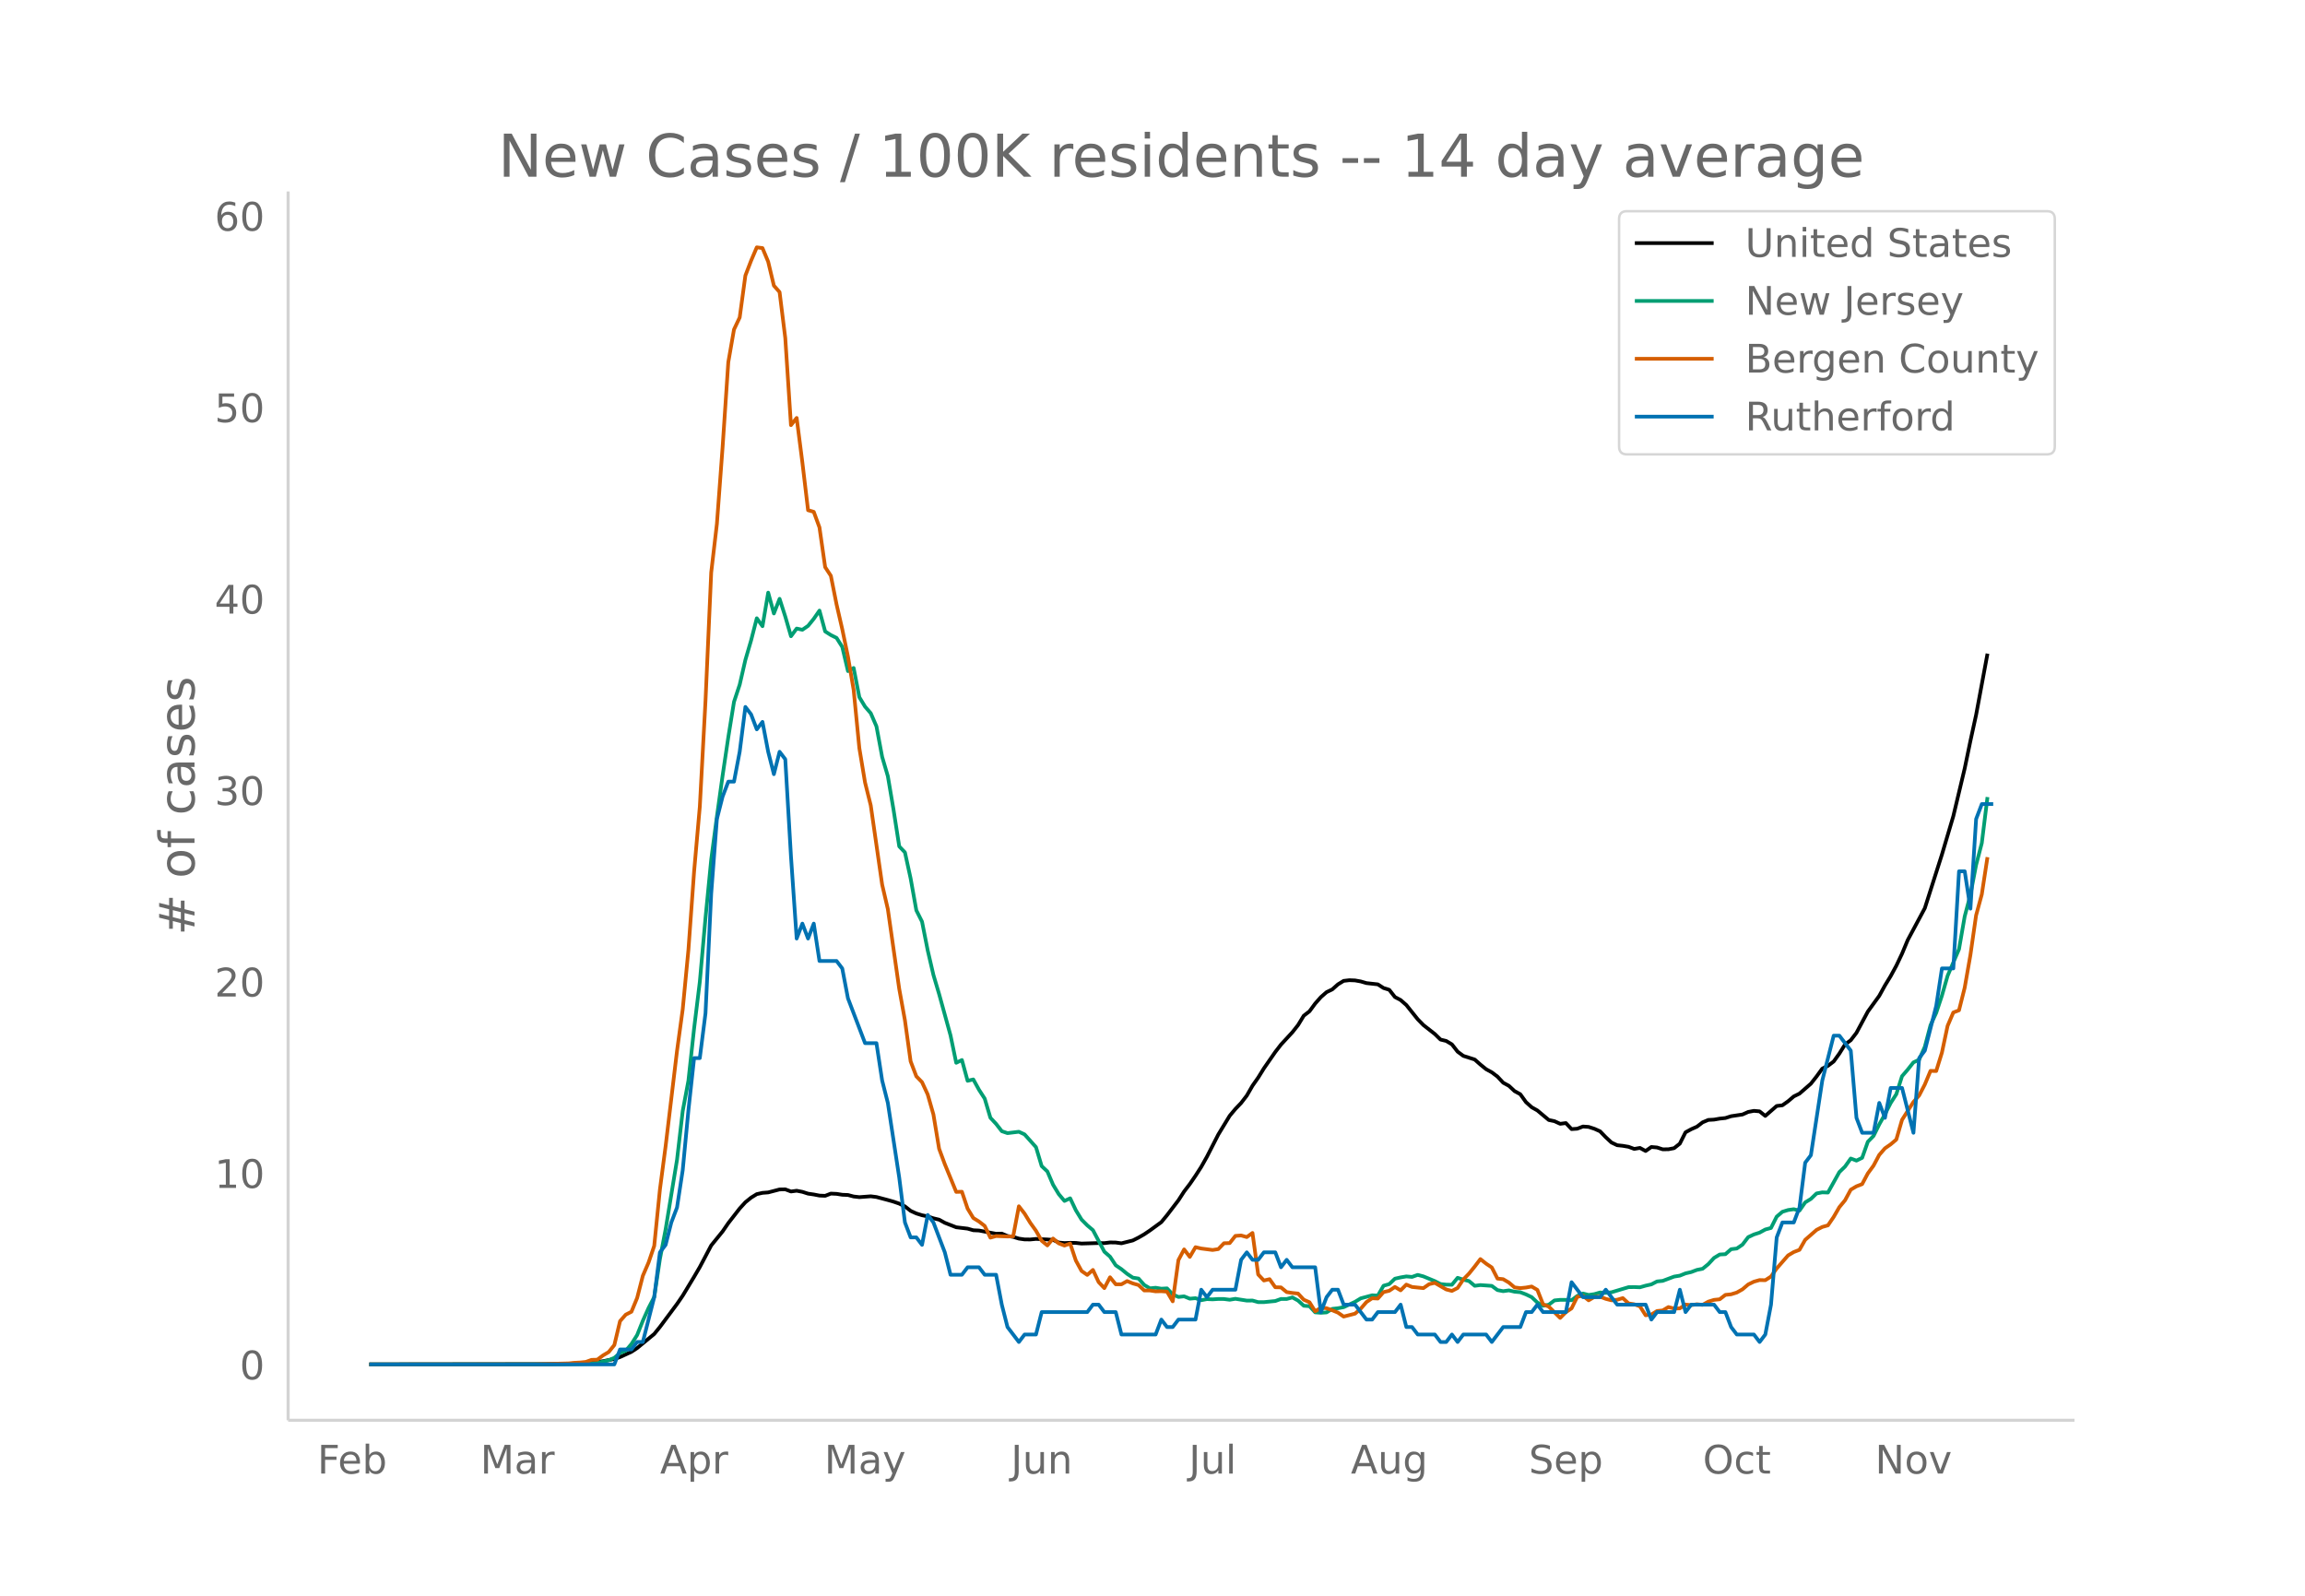 <svg height="864" viewBox="0 0 936 648" width="1248" xmlns="http://www.w3.org/2000/svg" xmlns:xlink="http://www.w3.org/1999/xlink"><defs><style>*{stroke-linecap:butt;stroke-linejoin:round}</style></defs><g id="figure_1"><path d="M0 648h936V0H0z" fill="#fff" id="patch_1"/><g id="axes_1"><path d="M117 576.72h725.4V77.76H117z" fill="none" id="patch_2"/><path clip-path="url(#p983d3f6a54)" d="M149.973 554.04l71.73-.084 9.255-.179 4.628-.199 6.942-.544 2.314-.29 4.627-.914 2.314-.773 4.628-2.133 2.314-1.515 6.942-5.725 2.313-2.854 6.942-9.33 2.314-3.373 4.628-7.668 2.314-3.953 4.627-8.772 4.628-5.693 2.314-3.37 4.628-5.946 2.314-2.537 2.313-1.868 2.314-1.424 2.314-.519 2.314-.175 4.628-1.206 2.314-.04 2.314.868 2.313-.303 2.314.447 2.314.735 2.314.334 2.314.449 2.314.092 2.314-.898 2.314.105 2.313.365 2.314.095 2.314.612 2.314.263 4.628-.345 2.314.29 4.627 1.227 2.314.662 2.314.796 2.314 1.12 2.314 1.82 2.314 1.057 2.314.723 2.314.472 2.313.772 2.314.55 2.314 1.28 4.628 1.815 4.628.548 2.314.66 2.313.108 6.942 1.318 2.314-.064 2.314.975 2.314.353 2.314.705 2.313.328 2.314.02 2.314-.219 4.628.217 2.314.168 2.314 1.079 2.314.215 2.313-.103 2.314.044 2.314.253 6.942-.208 2.314.042 2.314-.286 2.313.039 2.314.312 4.628-1.162 2.314-1.164 2.314-1.332 2.314-1.563 4.627-3.377 2.314-2.809 4.628-6.05 2.314-3.585 2.314-3.02 2.314-3.365 2.314-3.601 2.313-4.113 4.628-9.036 4.628-7.609 2.314-2.76 2.314-2.427 2.314-3.001 2.313-4.01 2.314-3.297 2.314-3.744 4.628-6.667 2.314-2.999 4.628-5.005 2.313-2.931 2.314-3.794 2.314-1.78 2.314-3.143 2.314-2.623 2.314-2.02 2.314-1.11 2.314-2.058 2.313-1.41 2.314-.27 2.314.089 2.314.415 2.314.674 4.628.51 2.314 1.485 2.313.717 2.314 2.939 2.314 1.226 2.314 2.026 4.628 5.78 2.314 2.366 4.627 3.62 2.314 2.261 2.314.565 2.314 1.38 2.314 2.965 2.314 1.713 4.628 1.48 2.313 2.048 2.314 1.879 2.314 1.27 2.314 1.748 2.314 2.474 2.314 1.258 2.314 2.154 2.314 1.258 2.313 3.214 2.314 2.073 2.314 1.307 4.628 3.868 2.314.493 2.314 1.062 2.314-.304 2.313 2.452 2.314-.157 2.314-.897 2.314.167 2.314.748 2.314 1.031 2.314 2.399 2.314 2.149 2.313 1.107 2.314.241 2.314.396 2.314.863 2.314-.405 2.314 1.245 2.314-1.624 2.314.2 2.313.746 2.314-.025 2.314-.447 2.314-1.831 2.314-4.6 2.314-1.266 2.314-1.019 2.314-1.768 2.313-.978 2.314-.127 2.314-.402 2.314-.238 2.314-.741 4.628-.697 2.314-1.036 2.313-.44 2.314.204 2.314 1.85 4.628-4.04 2.314-.27 2.314-1.635 2.314-1.97 2.314-1.137 4.627-4.031 2.314-2.939 2.314-3.182 2.314-1.14 2.314-1.75 2.314-3.223 2.314-3.704 2.313-1.709 2.314-3.006 4.628-8.634 4.628-6.382 2.314-4.204 2.314-3.79 2.313-4.254 2.314-4.867 2.314-5.54 6.942-12.95 6.941-21.768 4.628-15.598 4.628-19.389 2.314-11.143 2.314-10.58 4.627-24.882h0" fill="none" stroke="#000" stroke-linecap="round" stroke-width="1.5" id="line2d_1"/><path clip-path="url(#p983d3f6a54)" d="M149.973 554.04l80.985-.094 9.256-.219 2.314-.3 4.628-1.056 2.313-1 2.314-1.964 2.314-.925 2.314-2.713 2.314-3.657 2.314-5.783 2.314-5.17 2.314-4.49 2.313-15.429 2.314-12.06 4.628-28.213 2.314-19.818 2.314-12.323 2.314-21.25 2.314-18.88 2.313-25.988L288.805 349l2.314-17.467 2.314-16.599 2.314-15.598 2.314-14.342 2.314-6.977 2.314-10.077 2.313-7.903 2.314-8.983 2.314 3.226 2.314-13.63 2.314 8.46 2.314-5.952 2.314 7.22 2.314 7.978 2.313-3.126 2.314.5 2.314-1.594 2.314-2.857 2.314-3.339 2.314 8.465 2.314 1.476 2.314 1.15 2.313 3.65 2.314 9.829 2.314-1.263 2.314 11.872 2.314 3.826 2.314 2.663 2.314 5.34 2.314 12.378 2.313 7.858 2.314 13.635 2.314 14.873 2.314 2.426 2.314 10.603 2.314 12.929 2.314 4.607 2.314 11.69 2.313 9.947 2.314 7.778 4.628 16.754 2.314 11.141 2.314-1.125 2.314 8.44 2.314-.557 2.313 4.201 2.314 3.576 2.314 7.79 2.314 2.482 2.314 2.97 2.314.787 4.628-.562 2.313 1.075 4.628 5.176 2.314 7.703 2.314 2.169 2.314 5.395 2.314 3.82 2.314 2.757 2.313-1.075 2.314 4.87 2.314 3.782 2.314 2.332 2.314 1.963 4.628 8.74 2.314 2.02 2.313 3.507 2.314 1.569 2.314 1.9 2.314 1.538 2.314.363 2.314 2.607 2.314 1.369 2.314-.231 2.313.375 2.314-.125 2.314 2.45 2.314 1.038 2.314-.25 2.314.95 2.314-.206 2.314.825 2.313-.45 2.314.1 2.314-.15 2.314.019 2.314.294 2.314-.382 4.628.726 2.313-.02 2.314.645h2.314l4.628-.45 2.314-.838 2.314.013 2.314-.638 2.313 1.281 2.314 2.101 2.314.175 2.314 2.5 2.314.182 2.314-.162 2.314-1.426 2.314-.256 2.313-.438 4.628-2.175 2.314-1.407 4.628-1.238 2.314.119 2.314-4.001 2.313-.663 2.314-2.2 2.314-.526 2.314-.394 2.314.2 2.314-.825 2.314.613 4.627 1.913 2.314 1.194 2.314.244 2.314.05 2.314-2.826 2.314.75 2.314.57 2.314 1.925 2.313-.3 4.628.331 2.314 1.713 2.314.438 2.314-.32 2.314.538 2.314.207 2.313.887 2.314 1.113 2.314 2.182 2.314 1.326 2.314-.444 2.314-1.738 2.314-.232 2.314.007 2.313.15 2.314-1.738 2.314-.994 2.314.587 2.314-.331 2.314-.669 2.314.156 2.314-.237 6.941-2.082 2.314-.038 2.314.094 2.314-.663 2.314-.518 2.314-1.194 2.313-.238 4.628-1.738 2.314-.375 2.314-.932 2.314-.531 2.314-.875 2.314-.463 2.313-1.882 2.314-2.507 2.314-1.406 2.314-.125 2.314-2.026 2.314-.281 2.314-1.582 2.314-3.038 2.313-1.082 2.314-.744 2.314-1.269 2.314-.625 2.314-4.589 2.314-1.982 2.314-.712 2.314-.332 2.314.563 2.313-3.326 2.314-1.413 2.314-2.232 2.314-.437 2.314.08 4.628-8.314 2.314-2.244 2.313-3.264 2.314.85 2.314-1.125 2.314-6.533 2.314-2.363 2.314-4.67 2.314-4.12 2.314-4.551 2.313-3.62 2.314-7.29 2.314-2.682 2.314-2.926 2.314-1.1 2.314-5.251 2.314-8.765 2.314-5.002 2.313-6.977 2.314-8.083 4.628-10.79 2.314-13.317 2.314-8.746 2.314-12.135 2.314-8.884 2.313-18.692h0" fill="none" stroke="#009e73" stroke-linecap="round" stroke-width="1.5" id="line2d_2"/><path clip-path="url(#p983d3f6a54)" d="M149.973 554.04l67.102-.06 13.883-.357 2.314-.238 2.314-.12 2.314-.238 2.314-.834 2.314-.06 2.314-1.727 2.314-1.37 2.313-2.859 2.314-9.71 2.314-2.62 2.314-1.191 2.314-5.6 2.314-8.994 2.314-5.361 2.314-6.79 2.313-22.934 2.314-17.572 4.628-38.659 2.314-16.917 2.314-24.065 2.314-31.927 2.314-26.27 2.313-43.007 2.314-52.06 2.314-19.777 2.314-31.153 2.314-34.49 2.314-13.283 2.314-4.884 2.314-17.036 2.313-6.016 2.314-5.421 2.314.298 2.314 5.54 2.314 9.709 2.314 2.62 2.314 18.645 2.314 35.383 2.313-2.919 2.314 18.049 2.314 19.418 2.314.656 2.314 6.314 2.314 16.142 2.314 3.515 2.314 11.615 2.313 10.067 2.314 11.139 2.314 13.522 2.314 23.648 2.314 13.938 2.314 9.293 4.628 32.166 2.313 9.947 4.628 32.404 2.314 12.748 2.314 16.678 2.314 6.076 2.314 2.383 2.314 5.003 2.313 8.101 2.314 13.939 2.314 6.255 4.628 11.258 2.314-.06 2.314 6.85 2.314 3.812 2.313 1.43 2.314 1.787 2.314 4.765 2.314-.655 4.628.179 2.314-.06 2.314-12.21 2.313 2.977 2.314 3.753 2.314 3.217 2.314 4.05 2.314 1.906 2.314-2.8 2.314 1.967 2.314.893 2.313-.834 2.314 6.91 2.314 4.229 2.314 1.608 2.314-2.025 2.314 4.944 2.314 2.442 2.314-4.408 2.313 2.86h2.314l2.314-1.31 2.314.952 2.314.655 2.314 2.204h2.314l2.314.358 2.313-.06 2.314.179 2.314 3.931 2.314-16.738 2.314-4.348 2.314 3.038 2.314-3.932 2.314.536 4.627.596 2.314-.357 2.314-2.383 2.314-.06 2.314-2.918 2.314-.18 2.314.656 2.313-1.668 2.314 16.858 2.314 2.442 2.314-.536 2.314 3.276 2.314.06 2.314 1.906 2.314.357 2.313.238 2.314 2.502 2.314 1.013 2.314 3.693 2.314-1.43 2.314.179 2.314.834 2.314.953 2.313 1.608 4.628-1.191 2.314-2.025 2.314-2.68 2.314-1.55 2.314.12 2.314-2.621 2.313-.536 2.314-1.55 2.314 1.37 2.314-2.322 2.314.953 4.628.476 2.314-1.608 2.313-.536 4.628 2.68 2.314.596 2.314-1.191 2.314-3.455 2.314-2.383 2.314-2.859 2.313-3.038 2.314 1.847 2.314 1.548 2.314 4.528 2.314.238 2.314 1.37 2.314 1.966 2.314.297 2.313-.238 2.314-.417 2.314 1.37 2.314 5.838 2.314.953 4.628 4.586 2.314-2.323 2.313-1.548 2.314-4.706 2.314-.417 2.314 1.846 2.314-1.37 2.314-.119 2.314.894 2.314.595 2.313-.238 2.314-.655 2.314 2.144 2.314.358 2.314.834 2.314 3.633 2.314-.298 2.314-1.43 2.313-.238 2.314-1.37 2.314.596 2.314-.06 2.314-1.548 2.314.238 2.314-.357 2.314.238 2.313-1.31 2.314-.715 2.314-.239 2.314-1.787 2.314-.238 2.314-.715 2.314-1.31 2.314-1.966 2.313-1.132 2.314-.655 2.314.06 2.314-1.49 2.314-3.276 4.628-5.301 2.314-1.37 2.314-.894 2.313-4.05 4.628-4.05 2.314-1.192 2.314-.655 2.314-3.395 2.314-3.991 2.314-2.8 2.313-4.289 2.314-1.37 2.314-.893 2.314-4.349 2.314-3.157 2.314-4.348 2.314-2.68 2.314-1.609 2.313-1.966 2.314-7.982 4.628-7.267 2.314-2.62 2.314-4.468 2.314-5.54 2.314.06 2.313-7.446 2.314-10.9 2.314-5.421 2.314-.894 2.314-9.173 2.314-13.224 2.314-16.142 2.314-8.519 2.313-15.13h0" fill="none" stroke="#d55e00" stroke-linecap="round" stroke-width="1.5" id="line2d_3"/><path clip-path="url(#p983d3f6a54)" d="M149.973 554.04h99.496l2.314-6.068h4.628l2.314-3.033h2.314l4.628-18.203 2.313-18.203 2.314-3.034 2.314-9.102 2.314-6.067 2.314-15.17 2.314-24.27 2.314-21.237h2.314l2.313-18.203 2.314-48.541 2.314-30.338 2.314-9.102 2.314-6.068h2.314l2.314-12.135 2.314-18.203 2.313 3.034 2.314 6.068 2.314-3.034 2.314 12.135 2.314 9.102 2.314-9.102 2.314 3.034 2.314 39.44 2.313 33.372 2.314-6.068 2.314 6.068 2.314-6.068 2.314 15.17h6.942l2.313 3.033 2.314 12.135 6.942 18.203h4.628l2.314 15.17 2.313 9.101 4.628 30.338 2.314 18.203 2.314 6.068h2.314l2.314 3.034 2.314-12.136 2.313 3.034 4.628 12.136 2.314 9.101h4.628l2.314-3.034h4.627l2.314 3.034h4.628l2.314 12.135 2.314 9.102 4.628 6.068 2.313-3.034h4.628l2.314-9.102h18.511l2.314-3.034h2.314l2.314 3.034h4.627l2.314 9.102h13.884l2.313-6.068 2.314 3.034h2.314l2.314-3.034h6.942l2.314-12.135 2.313 3.034 2.314-3.034h9.256l2.314-12.136 2.314-3.033 2.313 3.033h2.314l2.314-3.033h4.628l2.314 6.067 2.314-3.034 2.314 3.034h9.255l2.314 18.203 2.314-6.067 2.314-3.034h2.314l2.313 6.067h4.628l4.628 6.068h2.314l2.314-3.034h6.941l2.314-3.034 2.314 9.102h2.314l2.314 3.034h6.941l2.314 3.034h2.314l2.314-3.034 2.314 3.034 2.314-3.034h9.255l2.314 3.034 4.628-6.068h6.942l2.313-6.068h2.314l2.314-3.034 2.314 3.034h9.256l2.313-12.135 4.628 6.068h6.942l2.314-3.034 4.627 6.067h11.57l2.314 6.068 2.314-3.034h6.941l2.314-9.101 2.314 9.101 2.314-3.034h9.255l2.314 3.034h2.314l2.314 6.068 2.314 3.034h6.941l2.314 3.034 2.314-3.034 2.314-12.136 2.314-27.304 2.314-6.068h4.628l2.314-6.067 2.313-18.203 2.314-3.034 4.628-30.338 4.628-18.203h2.314l4.627 6.067 2.314 27.305 2.314 6.067h4.628l2.314-12.135 2.314 6.068 2.314-12.136h4.627l4.628 18.203 2.314-30.338 2.314-3.034 4.628-18.203 2.313-15.169h4.628l2.314-39.44h2.314l2.314 15.17 2.314-36.406 2.314-6.068h4.627" fill="none" stroke="#0072b2" stroke-linecap="round" stroke-width="1.5" id="line2d_4"/><path d="M117 576.72V77.76" fill="none" stroke="#d3d3d3" stroke-linecap="square" stroke-width="1.25" id="patch_3"/><path d="M117 576.72h725.4" fill="none" stroke="#d3d3d3" stroke-linecap="square" stroke-width="1.25" id="patch_4"/><g id="matplotlib.axis_1"><g id="xtick_1"><g transform="matrix(.16 0 0 -.16 128.869 598.378)" fill="#696969" id="text_1"><defs><path d="M9.813 72.906h41.89v-8.312H19.672V43.109h28.906v-8.297H19.672V0h-9.86z" id="DejaVuSans-70"/><path d="M56.203 29.594v-4.39H14.891q.593-9.282 5.593-14.142 5-4.859 13.938-4.859 5.172 0 10.031 1.266 4.86 1.265 9.656 3.812v-8.5Q49.266.734 44.187-.344 39.11-1.422 33.892-1.422q-13.094 0-20.735 7.61-7.64 7.625-7.64 20.625 0 13.421 7.25 21.296Q20.016 56 32.328 56q11.031 0 17.453-7.11 6.422-7.093 6.422-19.296zm-8.984 2.64q-.094 7.36-4.125 11.75-4.032 4.407-10.672 4.407-7.516 0-12.031-4.25-4.516-4.25-5.203-11.97z" id="DejaVuSans-101"/><path d="M48.688 27.297q0 9.906-4.079 15.547-4.078 5.64-11.203 5.64-7.14 0-11.218-5.64-4.079-5.64-4.079-15.547 0-9.906 4.078-15.547 4.079-5.64 11.22-5.64 7.124 0 11.202 5.64t4.078 15.547zM18.108 46.39q2.844 4.875 7.157 7.234Q29.594 56 35.594 56q9.968 0 16.187-7.906 6.235-7.907 6.235-20.797T51.78 6.484q-6.218-7.906-16.187-7.906-6 0-10.328 2.375-4.313 2.375-7.157 7.25V0H9.08v75.984h9.03z" id="DejaVuSans-98"/></defs><use xlink:href="#DejaVuSans-70"/><use x="52.02" xlink:href="#DejaVuSans-101"/><use x="113.543" xlink:href="#DejaVuSans-98"/></g></g><g id="xtick_2"><g transform="matrix(.16 0 0 -.16 195.04 598.378)" fill="#696969" id="text_2"><defs><path d="M9.813 72.906h14.703l18.593-49.61 18.703 49.61h14.704V0H66.89v64.016l-18.797-50h-9.907l-18.796 50V0H9.813z" id="DejaVuSans-77"/><path d="M34.281 27.484q-10.89 0-15.093-2.484-4.204-2.484-4.204-8.5 0-4.781 3.157-7.594 3.156-2.797 8.562-2.797 7.485 0 12 5.297 4.516 5.297 4.516 14.078v2zm17.922 3.72V0H43.22v8.297Q40.14 3.328 35.547.953q-4.594-2.375-11.234-2.375-8.391 0-13.36 4.719Q6 8.016 6 15.922q0 9.219 6.172 13.906 6.187 4.688 18.437 4.688h12.61v.89q0 6.203-4.078 9.594-4.078 3.39-11.453 3.39-4.688 0-9.141-1.124-4.438-1.125-8.531-3.375v8.312q4.921 1.906 9.562 2.844 4.64.953 9.031.953 11.875 0 17.735-6.156 5.86-6.14 5.86-18.64z" id="DejaVuSans-97"/><path d="M41.11 46.297q-1.516.875-3.297 1.281Q36.03 48 33.89 48q-7.625 0-11.703-4.953-4.079-4.953-4.079-14.234V0H9.08v54.688h9.03v-8.5q2.844 4.984 7.375 7.39Q30.031 56 36.531 56q.922 0 2.047-.125 1.125-.11 2.484-.36z" id="DejaVuSans-114"/></defs><use xlink:href="#DejaVuSans-77"/><use x="86.279" xlink:href="#DejaVuSans-97"/><use x="147.559" xlink:href="#DejaVuSans-114"/></g></g><g id="xtick_3"><g transform="matrix(.16 0 0 -.16 268.024 598.378)" fill="#696969" id="text_3"><defs><path d="M34.188 63.188L20.797 26.906h26.812zm-5.579 9.718h11.188L67.578 0h-10.25l-6.64 18.703h-32.86L11.188 0H.78z" id="DejaVuSans-65"/><path d="M18.11 8.203v-29H9.077v75.484h9.031v-8.296q2.844 4.875 7.157 7.234Q29.594 56 35.594 56q9.968 0 16.187-7.906 6.235-7.907 6.235-20.797T51.78 6.484q-6.218-7.906-16.187-7.906-6 0-10.328 2.375-4.313 2.375-7.157 7.25zm30.578 19.094q0 9.906-4.079 15.547-4.078 5.64-11.203 5.64-7.14 0-11.218-5.64-4.079-5.64-4.079-15.547 0-9.906 4.078-15.547 4.079-5.64 11.22-5.64 7.124 0 11.202 5.64t4.078 15.547z" id="DejaVuSans-112"/></defs><use xlink:href="#DejaVuSans-65"/><use x="68.408" xlink:href="#DejaVuSans-112"/><use x="131.885" xlink:href="#DejaVuSans-114"/></g></g><g id="xtick_4"><g transform="matrix(.16 0 0 -.16 334.74 598.378)" fill="#696969" id="text_4"><defs><path d="M32.172-5.078q-3.797-9.766-7.422-12.735-3.61-2.984-9.656-2.984H7.906v7.516h5.282q3.703 0 5.75 1.765Q21-9.766 23.483-3.219l1.61 4.094-22.11 53.813H12.5l17.094-42.766 17.093 42.766h9.516z" id="DejaVuSans-121"/></defs><use xlink:href="#DejaVuSans-77"/><use x="86.279" xlink:href="#DejaVuSans-97"/><use x="147.559" xlink:href="#DejaVuSans-121"/></g></g><g id="xtick_5"><g transform="matrix(.16 0 0 -.16 410.51 598.378)" fill="#696969" id="text_5"><defs><path d="M9.813 72.906h9.859V5.078q0-13.187-5-19.14-5-5.954-16.094-5.954h-3.75v8.297h3.078q6.531 0 9.219 3.672Q9.813-4.39 9.813 5.078z" id="DejaVuSans-74"/><path d="M8.5 21.578v33.11h8.984V21.922q0-7.766 3.016-11.656 3.031-3.875 9.094-3.875 7.265 0 11.484 4.64 4.234 4.64 4.234 12.656v31h8.985V0h-8.984v8.406Q42.047 3.422 37.718 1q-4.313-2.422-10.032-2.422-9.421 0-14.312 5.86Q8.5 10.296 8.5 21.578zM31.11 56z" id="DejaVuSans-117"/><path d="M54.89 33.016V0h-8.984v32.719q0 7.765-3.031 11.61-3.031 3.858-9.078 3.858-7.281 0-11.484-4.64-4.204-4.625-4.204-12.64V0H9.08v54.688h9.03v-8.5q3.235 4.937 7.594 7.374Q30.078 56 35.797 56q9.422 0 14.25-5.828 4.844-5.828 4.844-17.156z" id="DejaVuSans-110"/></defs><use xlink:href="#DejaVuSans-74"/><use x="29.492" xlink:href="#DejaVuSans-117"/><use x="92.871" xlink:href="#DejaVuSans-110"/></g></g><g id="xtick_6"><g transform="matrix(.16 0 0 -.16 482.774 598.378)" fill="#696969" id="text_6"><defs><path d="M9.422 75.984h8.984V0H9.422z" id="DejaVuSans-108"/></defs><use xlink:href="#DejaVuSans-74"/><use x="29.492" xlink:href="#DejaVuSans-117"/><use x="92.871" xlink:href="#DejaVuSans-108"/></g></g><g id="xtick_7"><g transform="matrix(.16 0 0 -.16 548.535 598.378)" fill="#696969" id="text_7"><defs><path d="M45.406 27.984q0 9.766-4.031 15.125-4.016 5.375-11.297 5.375-7.219 0-11.25-5.375-4.031-5.359-4.031-15.125 0-9.718 4.031-15.093t11.25-5.375q7.281 0 11.297 5.375 4.031 5.375 4.031 15.093zm8.985-21.203q0-13.953-6.203-20.765Q42-20.797 29.203-20.797q-4.734 0-8.937.703-4.203.703-8.157 2.172v8.735q3.954-2.141 7.813-3.157 3.86-1.031 7.86-1.031 8.843 0 13.234 4.61 4.39 4.609 4.39 13.937v4.453q-2.781-4.844-7.125-7.234Q33.938 0 27.875 0 17.828 0 11.672 7.656q-6.156 7.672-6.156 20.328 0 12.688 6.156 20.344Q17.828 56 27.875 56q6.063 0 10.406-2.39 4.344-2.391 7.125-7.22v8.297h8.985z" id="DejaVuSans-103"/></defs><use xlink:href="#DejaVuSans-65"/><use x="68.408" xlink:href="#DejaVuSans-117"/><use x="131.787" xlink:href="#DejaVuSans-103"/></g></g><g id="xtick_8"><g transform="matrix(.16 0 0 -.16 620.807 598.378)" fill="#696969" id="text_8"><defs><path d="M53.516 70.516V60.89q-5.61 2.687-10.594 4-4.984 1.328-9.625 1.328-8.047 0-12.422-3.125t-4.375-8.89q0-4.845 2.906-7.313 2.907-2.453 11.016-3.97l5.953-1.218q11.031-2.11 16.281-7.406 5.25-5.297 5.25-14.172 0-10.61-7.11-16.078-7.093-5.469-20.812-5.469-5.172 0-11.015 1.172Q13.14.922 6.89 3.219v10.156q6-3.36 11.765-5.078 5.766-1.703 11.328-1.703 8.438 0 13.032 3.312 4.593 3.328 4.593 9.485 0 5.359-3.297 8.39-3.296 3.032-10.812 4.547L27.484 33.5q-11.03 2.188-15.968 6.875-4.922 4.688-4.922 13.047 0 9.672 6.812 15.234 6.813 5.563 18.766 5.563 5.14 0 10.453-.938 5.328-.922 10.89-2.765z" id="DejaVuSans-83"/></defs><use xlink:href="#DejaVuSans-83"/><use x="63.477" xlink:href="#DejaVuSans-101"/><use x="125" xlink:href="#DejaVuSans-112"/></g></g><g id="xtick_9"><g transform="matrix(.16 0 0 -.16 691.47 598.378)" fill="#696969" id="text_9"><defs><path d="M39.406 66.219q-10.75 0-17.078-8.016-6.312-8-6.312-21.828 0-13.766 6.312-21.781 6.328-8 17.078-8 10.735 0 17.016 8 6.281 8.015 6.281 21.781 0 13.828-6.281 21.828-6.281 8.016-17.016 8.016zm0 8q15.328 0 24.5-10.281 9.188-10.282 9.188-27.563 0-17.234-9.188-27.516-9.172-10.28-24.5-10.28-15.375 0-24.593 10.25-9.204 10.265-9.204 27.546t9.204 27.563q9.218 10.28 24.593 10.28z" id="DejaVuSans-79"/><path d="M48.781 52.594v-8.407q-3.812 2.11-7.64 3.157-3.828 1.047-7.735 1.047-8.75 0-13.593-5.547-4.829-5.532-4.829-15.547 0-10.016 4.829-15.563 4.843-5.53 13.593-5.53 3.907 0 7.735 1.046 3.828 1.047 7.64 3.156V2.094Q45.016.344 40.984-.531q-4.015-.89-8.562-.89-12.36 0-19.64 7.765-7.266 7.765-7.266 20.953 0 13.375 7.343 21.031Q20.22 56 33.016 56q4.14 0 8.093-.86 3.953-.843 7.672-2.546z" id="DejaVuSans-99"/><path d="M18.313 70.219V54.688h18.5v-6.985h-18.5V18.016q0-6.688 1.828-8.594 1.828-1.906 7.453-1.906h9.218V0h-9.218q-10.407 0-14.36 3.875-3.953 3.89-3.953 14.14v29.688H2.687v6.984h6.594V70.22z" id="DejaVuSans-116"/></defs><use xlink:href="#DejaVuSans-79"/><use x="78.711" xlink:href="#DejaVuSans-99"/><use x="133.691" xlink:href="#DejaVuSans-116"/></g></g><g id="xtick_10"><g transform="matrix(.16 0 0 -.16 761.418 598.378)" fill="#696969" id="text_10"><defs><path d="M9.813 72.906h13.28l32.329-60.984v60.984h9.562V0h-13.28L19.39 60.984V0H9.813z" id="DejaVuSans-78"/><path d="M30.61 48.39q-7.22 0-11.422-5.64-4.204-5.64-4.204-15.453 0-9.813 4.172-15.453 4.188-5.64 11.453-5.64 7.188 0 11.375 5.655 4.203 5.672 4.203 15.438 0 9.719-4.203 15.406-4.187 5.688-11.375 5.688zm0 7.61q11.718 0 18.406-7.625 6.703-7.61 6.703-21.078 0-13.422-6.703-21.078-6.688-7.64-18.407-7.64-11.765 0-18.437 7.64-6.656 7.656-6.656 21.078 0 13.469 6.656 21.078Q18.844 56 30.609 56z" id="DejaVuSans-111"/><path d="M2.984 54.688H12.5L29.594 8.797l17.093 45.89h9.516L35.687 0H23.485z" id="DejaVuSans-118"/></defs><use xlink:href="#DejaVuSans-78"/><use x="74.805" xlink:href="#DejaVuSans-111"/><use x="135.986" xlink:href="#DejaVuSans-118"/></g></g></g><g id="matplotlib.axis_2"><g id="ytick_1"><g transform="matrix(.16 0 0 -.16 97.32 560.119)" fill="#696969" id="text_11"><defs><path d="M31.781 66.406q-7.61 0-11.453-7.5Q16.5 51.422 16.5 36.375q0-14.984 3.828-22.484 3.844-7.5 11.453-7.5 7.672 0 11.5 7.5 3.844 7.5 3.844 22.484 0 15.047-3.844 22.531-3.828 7.5-11.5 7.5zm0 7.813q12.266 0 18.735-9.703 6.468-9.688 6.468-28.141 0-18.406-6.468-28.11-6.47-9.687-18.735-9.687-12.25 0-18.718 9.688-6.47 9.703-6.47 28.109 0 18.453 6.47 28.14Q19.53 74.22 31.78 74.22z" id="DejaVuSans-48"/></defs><use xlink:href="#DejaVuSans-48"/></g></g><g id="ytick_2"><g transform="matrix(.16 0 0 -.16 87.14 482.38)" fill="#696969" id="text_12"><defs><path d="M12.406 8.297h16.11v55.625l-17.532-3.516v8.985l17.438 3.515h9.86V8.296H54.39V0H12.406z" id="DejaVuSans-49"/></defs><use xlink:href="#DejaVuSans-49"/><use x="63.623" xlink:href="#DejaVuSans-48"/></g></g><g id="ytick_3"><g transform="matrix(.16 0 0 -.16 87.14 404.64)" fill="#696969" id="text_13"><defs><path d="M19.188 8.297h34.421V0H7.33v8.297q5.609 5.812 15.296 15.594 9.703 9.797 12.188 12.64 4.734 5.313 6.609 9 1.89 3.688 1.89 7.25 0 5.813-4.078 9.469-4.078 3.672-10.625 3.672-4.64 0-9.797-1.61-5.14-1.609-11-4.89v9.969Q13.767 71.78 18.938 73q5.188 1.219 9.485 1.219 11.328 0 18.062-5.672 6.735-5.656 6.735-15.125 0-4.5-1.688-8.531-1.672-4.016-6.125-9.485-1.218-1.422-7.765-8.187-6.532-6.766-18.453-18.922z" id="DejaVuSans-50"/></defs><use xlink:href="#DejaVuSans-50"/><use x="63.623" xlink:href="#DejaVuSans-48"/></g></g><g id="ytick_4"><g transform="matrix(.16 0 0 -.16 87.14 326.9)" fill="#696969" id="text_14"><defs><path d="M40.578 39.313Q47.656 37.797 51.625 33q3.984-4.781 3.984-11.813 0-10.78-7.422-16.703-7.421-5.906-21.093-5.906-4.578 0-9.438.906-4.86.907-10.031 2.72v9.515q4.094-2.39 8.969-3.61 4.89-1.218 10.218-1.218 9.266 0 14.125 3.656 4.86 3.656 4.86 10.64 0 6.454-4.516 10.079-4.515 3.64-12.562 3.64h-8.5v8.11h8.89q7.266 0 11.125 2.906 3.86 2.906 3.86 8.375 0 5.61-3.985 8.61-3.968 3.015-11.39 3.015-4.063 0-8.703-.89-4.641-.876-10.203-2.72v8.782q5.624 1.562 10.53 2.344 4.907.78 9.25.78 11.235 0 17.766-5.109 6.547-5.093 6.547-13.78 0-6.063-3.468-10.235-3.47-4.172-9.86-5.782z" id="DejaVuSans-51"/></defs><use xlink:href="#DejaVuSans-51"/><use x="63.623" xlink:href="#DejaVuSans-48"/></g></g><g id="ytick_5"><g transform="matrix(.16 0 0 -.16 87.14 249.161)" fill="#696969" id="text_15"><defs><path d="M37.797 64.313L12.89 25.39h24.906zm-2.594 8.593H47.61V25.391h10.407v-8.203H47.609V0h-9.812v17.188H4.89v9.515z" id="DejaVuSans-52"/></defs><use xlink:href="#DejaVuSans-52"/><use x="63.623" xlink:href="#DejaVuSans-48"/></g></g><g id="ytick_6"><g transform="matrix(.16 0 0 -.16 87.14 171.422)" fill="#696969" id="text_16"><defs><path d="M10.797 72.906h38.719v-8.312H19.828v-17.86q2.14.735 4.281 1.094 2.157.36 4.313.36 12.203 0 19.328-6.688 7.14-6.688 7.14-18.11 0-11.765-7.328-18.296-7.328-6.516-20.656-6.516-4.593 0-9.36.781-4.75.782-9.827 2.344v9.922q4.39-2.39 9.078-3.563 4.687-1.171 9.906-1.171 8.453 0 13.375 4.437 4.938 4.438 4.938 12.063 0 7.609-4.938 12.047-4.922 4.453-13.375 4.453-3.953 0-7.89-.875-3.922-.875-8.016-2.735z" id="DejaVuSans-53"/></defs><use xlink:href="#DejaVuSans-53"/><use x="63.623" xlink:href="#DejaVuSans-48"/></g></g><g id="ytick_7"><g transform="matrix(.16 0 0 -.16 87.14 93.682)" fill="#696969" id="text_17"><defs><path d="M33.016 40.375q-6.641 0-10.532-4.547-3.875-4.531-3.875-12.437 0-7.86 3.875-12.438 3.891-4.562 10.532-4.562 6.64 0 10.515 4.562 3.875 4.578 3.875 12.438 0 7.906-3.875 12.437-3.875 4.547-10.515 4.547zm19.578 30.922v-8.984q-3.719 1.75-7.5 2.671-3.782.938-7.5.938-9.766 0-14.922-6.594-5.14-6.594-5.875-19.922 2.875 4.25 7.219 6.516 4.359 2.266 9.578 2.266 10.984 0 17.36-6.672 6.374-6.657 6.374-18.125 0-11.235-6.64-18.032-6.641-6.78-17.672-6.78-12.657 0-19.344 9.687-6.688 9.703-6.688 28.109 0 17.281 8.204 27.563 8.203 10.28 22.015 10.28 3.719 0 7.5-.734t7.89-2.187z" id="DejaVuSans-54"/></defs><use xlink:href="#DejaVuSans-54"/><use x="63.623" xlink:href="#DejaVuSans-48"/></g></g><g transform="matrix(0 -.2 -.2 0 78.98 379.813)" fill="#696969" id="text_18"><defs><path d="M51.125 44H36.922l-4.11-16.313h14.313zm-7.328 27.781l-5.078-20.265h14.265L58.11 71.78h7.813L60.89 51.516h15.234V44h-17.14l-4-16.313h15.53V20.22H53.079L48 0h-7.813l5.032 20.219H30.906L25.875 0h-7.86l5.079 20.219H7.719v7.468h17.187L29 44H13.281v7.516h17.625l4.985 20.265z" id="DejaVuSans-35"/><path d="M37.11 75.984V68.5h-8.594q-4.828 0-6.72-1.953-1.874-1.953-1.874-7.031v-4.828h14.797v-6.985H19.922V0H10.89v47.703H2.297v6.984h8.594V58.5q0 9.125 4.25 13.297 4.25 4.187 13.468 4.187z" id="DejaVuSans-102"/><path d="M44.281 53.078v-8.5q-3.797 1.953-7.906 2.922-4.094.984-8.5.984-6.688 0-10.031-2.047-3.344-2.046-3.344-6.156 0-3.125 2.39-4.906 2.391-1.781 9.626-3.39l3.078-.688q9.562-2.047 13.593-5.781 4.032-3.735 4.032-10.422 0-7.625-6.032-12.078-6.03-4.438-16.578-4.438-4.39 0-9.156.86Q10.688.296 5.422 2v9.281q4.984-2.594 9.812-3.89 4.829-1.282 9.579-1.282 6.343 0 9.75 2.172 3.421 2.172 3.421 6.125 0 3.656-2.468 5.61-2.453 1.953-10.813 3.765l-3.125.735q-8.344 1.75-12.062 5.39-3.704 3.64-3.704 9.985 0 7.718 5.47 11.906Q16.75 56 26.811 56q4.97 0 9.36-.734 4.406-.72 8.11-2.188z" id="DejaVuSans-115"/></defs><use xlink:href="#DejaVuSans-35"/><use x="83.789" xlink:href="#DejaVuSans-32"/><use x="115.576" xlink:href="#DejaVuSans-111"/><use x="176.758" xlink:href="#DejaVuSans-102"/><use x="211.963" xlink:href="#DejaVuSans-32"/><use x="243.75" xlink:href="#DejaVuSans-99"/><use x="298.73" xlink:href="#DejaVuSans-97"/><use x="360.01" xlink:href="#DejaVuSans-115"/><use x="412.109" xlink:href="#DejaVuSans-101"/><use x="473.633" xlink:href="#DejaVuSans-115"/></g></g><g transform="matrix(.24 0 0 -.24 202.252 71.76)" fill="#696969" id="text_19"><defs><path d="M4.203 54.688h8.985l11.234-42.672 11.172 42.672h10.593l11.235-42.672 11.187 42.672h8.985L63.28 0H52.688L40.922 44.828 29.109 0H18.5z" id="DejaVuSans-119"/><path d="M64.406 67.281v-10.39q-4.984 4.64-10.625 6.922-5.64 2.296-11.984 2.296-12.5 0-19.14-7.64-6.641-7.64-6.641-22.094 0-14.406 6.64-22.047 6.64-7.64 19.14-7.64 6.345 0 11.985 2.296 5.64 2.297 10.625 6.938V5.609Q59.234 2.094 53.437.33q-5.78-1.75-12.218-1.75-16.563 0-26.094 10.124-9.516 10.14-9.516 27.672 0 17.578 9.516 27.703 9.531 10.14 26.094 10.14 6.531 0 12.312-1.734 5.797-1.734 10.875-5.203z" id="DejaVuSans-67"/><path d="M25.39 72.906h8.297L8.297-9.28H0z" id="DejaVuSans-47"/><path d="M9.813 72.906h9.859V42.094L52.39 72.906h12.703L28.906 38.922 67.672 0H54.688L19.672 35.11V0h-9.86z" id="DejaVuSans-75"/><path d="M9.422 54.688h8.984V0H9.422zm0 21.296h8.984v-11.39H9.422z" id="DejaVuSans-105"/><path d="M45.406 46.39v29.594h8.985V0h-8.985v8.203Q42.578 3.328 38.25.953q-4.313-2.375-10.375-2.375-9.906 0-16.14 7.906-6.22 7.922-6.22 20.813 0 12.89 6.22 20.797Q17.968 56 27.874 56q6.063 0 10.375-2.375 4.328-2.36 7.156-7.234zm-30.61-19.093q0-9.906 4.079-15.547 4.078-5.64 11.203-5.64 7.125 0 11.219 5.64 4.11 5.64 4.11 15.547 0 9.906-4.11 15.547-4.094 5.64-11.219 5.64-7.125 0-11.203-5.64-4.078-5.64-4.078-15.547z" id="DejaVuSans-100"/><path d="M4.89 31.39h26.313v-8H4.891z" id="DejaVuSans-45"/></defs><use xlink:href="#DejaVuSans-78"/><use x="74.805" xlink:href="#DejaVuSans-101"/><use x="136.328" xlink:href="#DejaVuSans-119"/><use x="218.115" xlink:href="#DejaVuSans-32"/><use x="249.902" xlink:href="#DejaVuSans-67"/><use x="319.727" xlink:href="#DejaVuSans-97"/><use x="381.006" xlink:href="#DejaVuSans-115"/><use x="433.105" xlink:href="#DejaVuSans-101"/><use x="494.629" xlink:href="#DejaVuSans-115"/><use x="546.729" xlink:href="#DejaVuSans-32"/><use x="578.516" xlink:href="#DejaVuSans-47"/><use x="612.207" xlink:href="#DejaVuSans-32"/><use x="643.994" xlink:href="#DejaVuSans-49"/><use x="707.617" xlink:href="#DejaVuSans-48"/><use x="771.24" xlink:href="#DejaVuSans-48"/><use x="834.863" xlink:href="#DejaVuSans-75"/><use x="900.439" xlink:href="#DejaVuSans-32"/><use x="932.227" xlink:href="#DejaVuSans-114"/><use x="971.09" xlink:href="#DejaVuSans-101"/><use x="1032.613" xlink:href="#DejaVuSans-115"/><use x="1084.713" xlink:href="#DejaVuSans-105"/><use x="1112.496" xlink:href="#DejaVuSans-100"/><use x="1175.973" xlink:href="#DejaVuSans-101"/><use x="1237.496" xlink:href="#DejaVuSans-110"/><use x="1300.875" xlink:href="#DejaVuSans-116"/><use x="1340.084" xlink:href="#DejaVuSans-115"/><use x="1392.184" xlink:href="#DejaVuSans-32"/><use x="1423.971" xlink:href="#DejaVuSans-45"/><use x="1460.055" xlink:href="#DejaVuSans-45"/><use x="1496.139" xlink:href="#DejaVuSans-32"/><use x="1527.926" xlink:href="#DejaVuSans-49"/><use x="1591.549" xlink:href="#DejaVuSans-52"/><use x="1655.172" xlink:href="#DejaVuSans-32"/><use x="1686.959" xlink:href="#DejaVuSans-100"/><use x="1750.436" xlink:href="#DejaVuSans-97"/><use x="1811.715" xlink:href="#DejaVuSans-121"/><use x="1870.895" xlink:href="#DejaVuSans-32"/><use x="1902.682" xlink:href="#DejaVuSans-97"/><use x="1963.961" xlink:href="#DejaVuSans-118"/><use x="2023.141" xlink:href="#DejaVuSans-101"/><use x="2084.664" xlink:href="#DejaVuSans-114"/><use x="2125.777" xlink:href="#DejaVuSans-97"/><use x="2187.057" xlink:href="#DejaVuSans-103"/><use x="2250.533" xlink:href="#DejaVuSans-101"/></g><g id="legend_1"><path d="M660.668 184.5H831.2q3.2 0 3.2-3.2V88.96q0-3.2-3.2-3.2H660.667q-3.2 0-3.2 3.2v92.34q0 3.2 3.2 3.2z" fill="none" opacity=".8" stroke="#ccc" id="patch_5"/><path d="M663.867 98.718h32" fill="none" stroke="#000" stroke-linecap="round" stroke-width="1.5" id="line2d_5"/><g transform="matrix(.16 0 0 -.16 708.668 104.317)" fill="#696969" id="text_20"><defs><path d="M8.688 72.906h9.921V28.61q0-11.718 4.235-16.875 4.25-5.14 13.781-5.14 9.469 0 13.719 5.14 4.25 5.157 4.25 16.875v44.297H64.5V27.391q0-14.25-7.063-21.532-7.046-7.28-20.812-7.28-13.828 0-20.89 7.28-7.047 7.282-7.047 21.532z" id="DejaVuSans-85"/></defs><use xlink:href="#DejaVuSans-85"/><use x="73.193" xlink:href="#DejaVuSans-110"/><use x="136.572" xlink:href="#DejaVuSans-105"/><use x="164.355" xlink:href="#DejaVuSans-116"/><use x="203.564" xlink:href="#DejaVuSans-101"/><use x="265.088" xlink:href="#DejaVuSans-100"/><use x="328.564" xlink:href="#DejaVuSans-32"/><use x="360.352" xlink:href="#DejaVuSans-83"/><use x="423.828" xlink:href="#DejaVuSans-116"/><use x="463.037" xlink:href="#DejaVuSans-97"/><use x="524.316" xlink:href="#DejaVuSans-116"/><use x="563.525" xlink:href="#DejaVuSans-101"/><use x="625.049" xlink:href="#DejaVuSans-115"/></g><path d="M663.867 122.203h32" fill="none" stroke="#009e73" stroke-linecap="round" stroke-width="1.5" id="line2d_7"/><g transform="matrix(.16 0 0 -.16 708.668 127.802)" fill="#696969" id="text_21"><use xlink:href="#DejaVuSans-78"/><use x="74.805" xlink:href="#DejaVuSans-101"/><use x="136.328" xlink:href="#DejaVuSans-119"/><use x="218.115" xlink:href="#DejaVuSans-32"/><use x="249.902" xlink:href="#DejaVuSans-74"/><use x="279.395" xlink:href="#DejaVuSans-101"/><use x="340.918" xlink:href="#DejaVuSans-114"/><use x="382.031" xlink:href="#DejaVuSans-115"/><use x="434.131" xlink:href="#DejaVuSans-101"/><use x="495.654" xlink:href="#DejaVuSans-121"/></g><path d="M663.867 145.688h32" fill="none" stroke="#d55e00" stroke-linecap="round" stroke-width="1.5" id="line2d_9"/><g transform="matrix(.16 0 0 -.16 708.668 151.287)" fill="#696969" id="text_22"><defs><path d="M19.672 34.813V8.108H35.5q7.953 0 11.781 3.297 3.844 3.297 3.844 10.078 0 6.844-3.844 10.078-3.828 3.25-11.781 3.25zm0 29.984V42.828h14.61q7.218 0 10.75 2.703 3.546 2.719 3.546 8.282 0 5.515-3.547 8.25-3.531 2.734-10.75 2.734zm-9.86 8.11h25.204q11.28 0 17.375-4.688Q58.5 63.53 58.5 54.89q0-6.703-3.125-10.657-3.125-3.953-9.188-4.922 7.282-1.562 11.313-6.53 4.031-4.954 4.031-12.376 0-9.765-6.64-15.093Q48.25 0 35.984 0H9.812z" id="DejaVuSans-66"/></defs><use xlink:href="#DejaVuSans-66"/><use x="68.604" xlink:href="#DejaVuSans-101"/><use x="130.127" xlink:href="#DejaVuSans-114"/><use x="169.49" xlink:href="#DejaVuSans-103"/><use x="232.967" xlink:href="#DejaVuSans-101"/><use x="294.49" xlink:href="#DejaVuSans-110"/><use x="357.869" xlink:href="#DejaVuSans-32"/><use x="389.656" xlink:href="#DejaVuSans-67"/><use x="459.48" xlink:href="#DejaVuSans-111"/><use x="520.662" xlink:href="#DejaVuSans-117"/><use x="584.041" xlink:href="#DejaVuSans-110"/><use x="647.42" xlink:href="#DejaVuSans-116"/><use x="686.629" xlink:href="#DejaVuSans-121"/></g><path d="M663.867 169.173h32" fill="none" stroke="#0072b2" stroke-linecap="round" stroke-width="1.5" id="line2d_11"/><g transform="matrix(.16 0 0 -.16 708.668 174.773)" fill="#696969" id="text_23"><defs><path d="M44.39 34.188q3.172-1.079 6.172-4.594 3-3.516 6.032-9.672L66.609 0H56l-9.313 18.703q-3.624 7.328-7.015 9.719-3.39 2.39-9.25 2.39h-10.75V0h-9.86v72.906h22.266q12.5 0 18.656-5.234 6.157-5.219 6.157-15.766 0-6.89-3.203-11.437-3.204-4.532-9.297-6.282zM19.673 64.797V38.922h12.406q7.125 0 10.766 3.297 3.64 3.297 3.64 9.687 0 6.39-3.64 9.64-3.64 3.25-10.766 3.25z" id="DejaVuSans-82"/><path d="M54.89 33.016V0h-8.984v32.719q0 7.765-3.031 11.61-3.031 3.858-9.078 3.858-7.281 0-11.484-4.64-4.204-4.625-4.204-12.64V0H9.08v75.984h9.03V46.188q3.235 4.937 7.594 7.374Q30.078 56 35.797 56q9.422 0 14.25-5.828 4.844-5.828 4.844-17.156z" id="DejaVuSans-104"/></defs><use xlink:href="#DejaVuSans-82"/><use x="64.982" xlink:href="#DejaVuSans-117"/><use x="128.361" xlink:href="#DejaVuSans-116"/><use x="167.57" xlink:href="#DejaVuSans-104"/><use x="230.949" xlink:href="#DejaVuSans-101"/><use x="292.473" xlink:href="#DejaVuSans-114"/><use x="333.586" xlink:href="#DejaVuSans-102"/><use x="368.791" xlink:href="#DejaVuSans-111"/><use x="429.973" xlink:href="#DejaVuSans-114"/><use x="469.336" xlink:href="#DejaVuSans-100"/></g></g></g></g><defs><clipPath id="p983d3f6a54"><path d="M117 77.76h725.4v498.96H117z"/></clipPath></defs></svg>